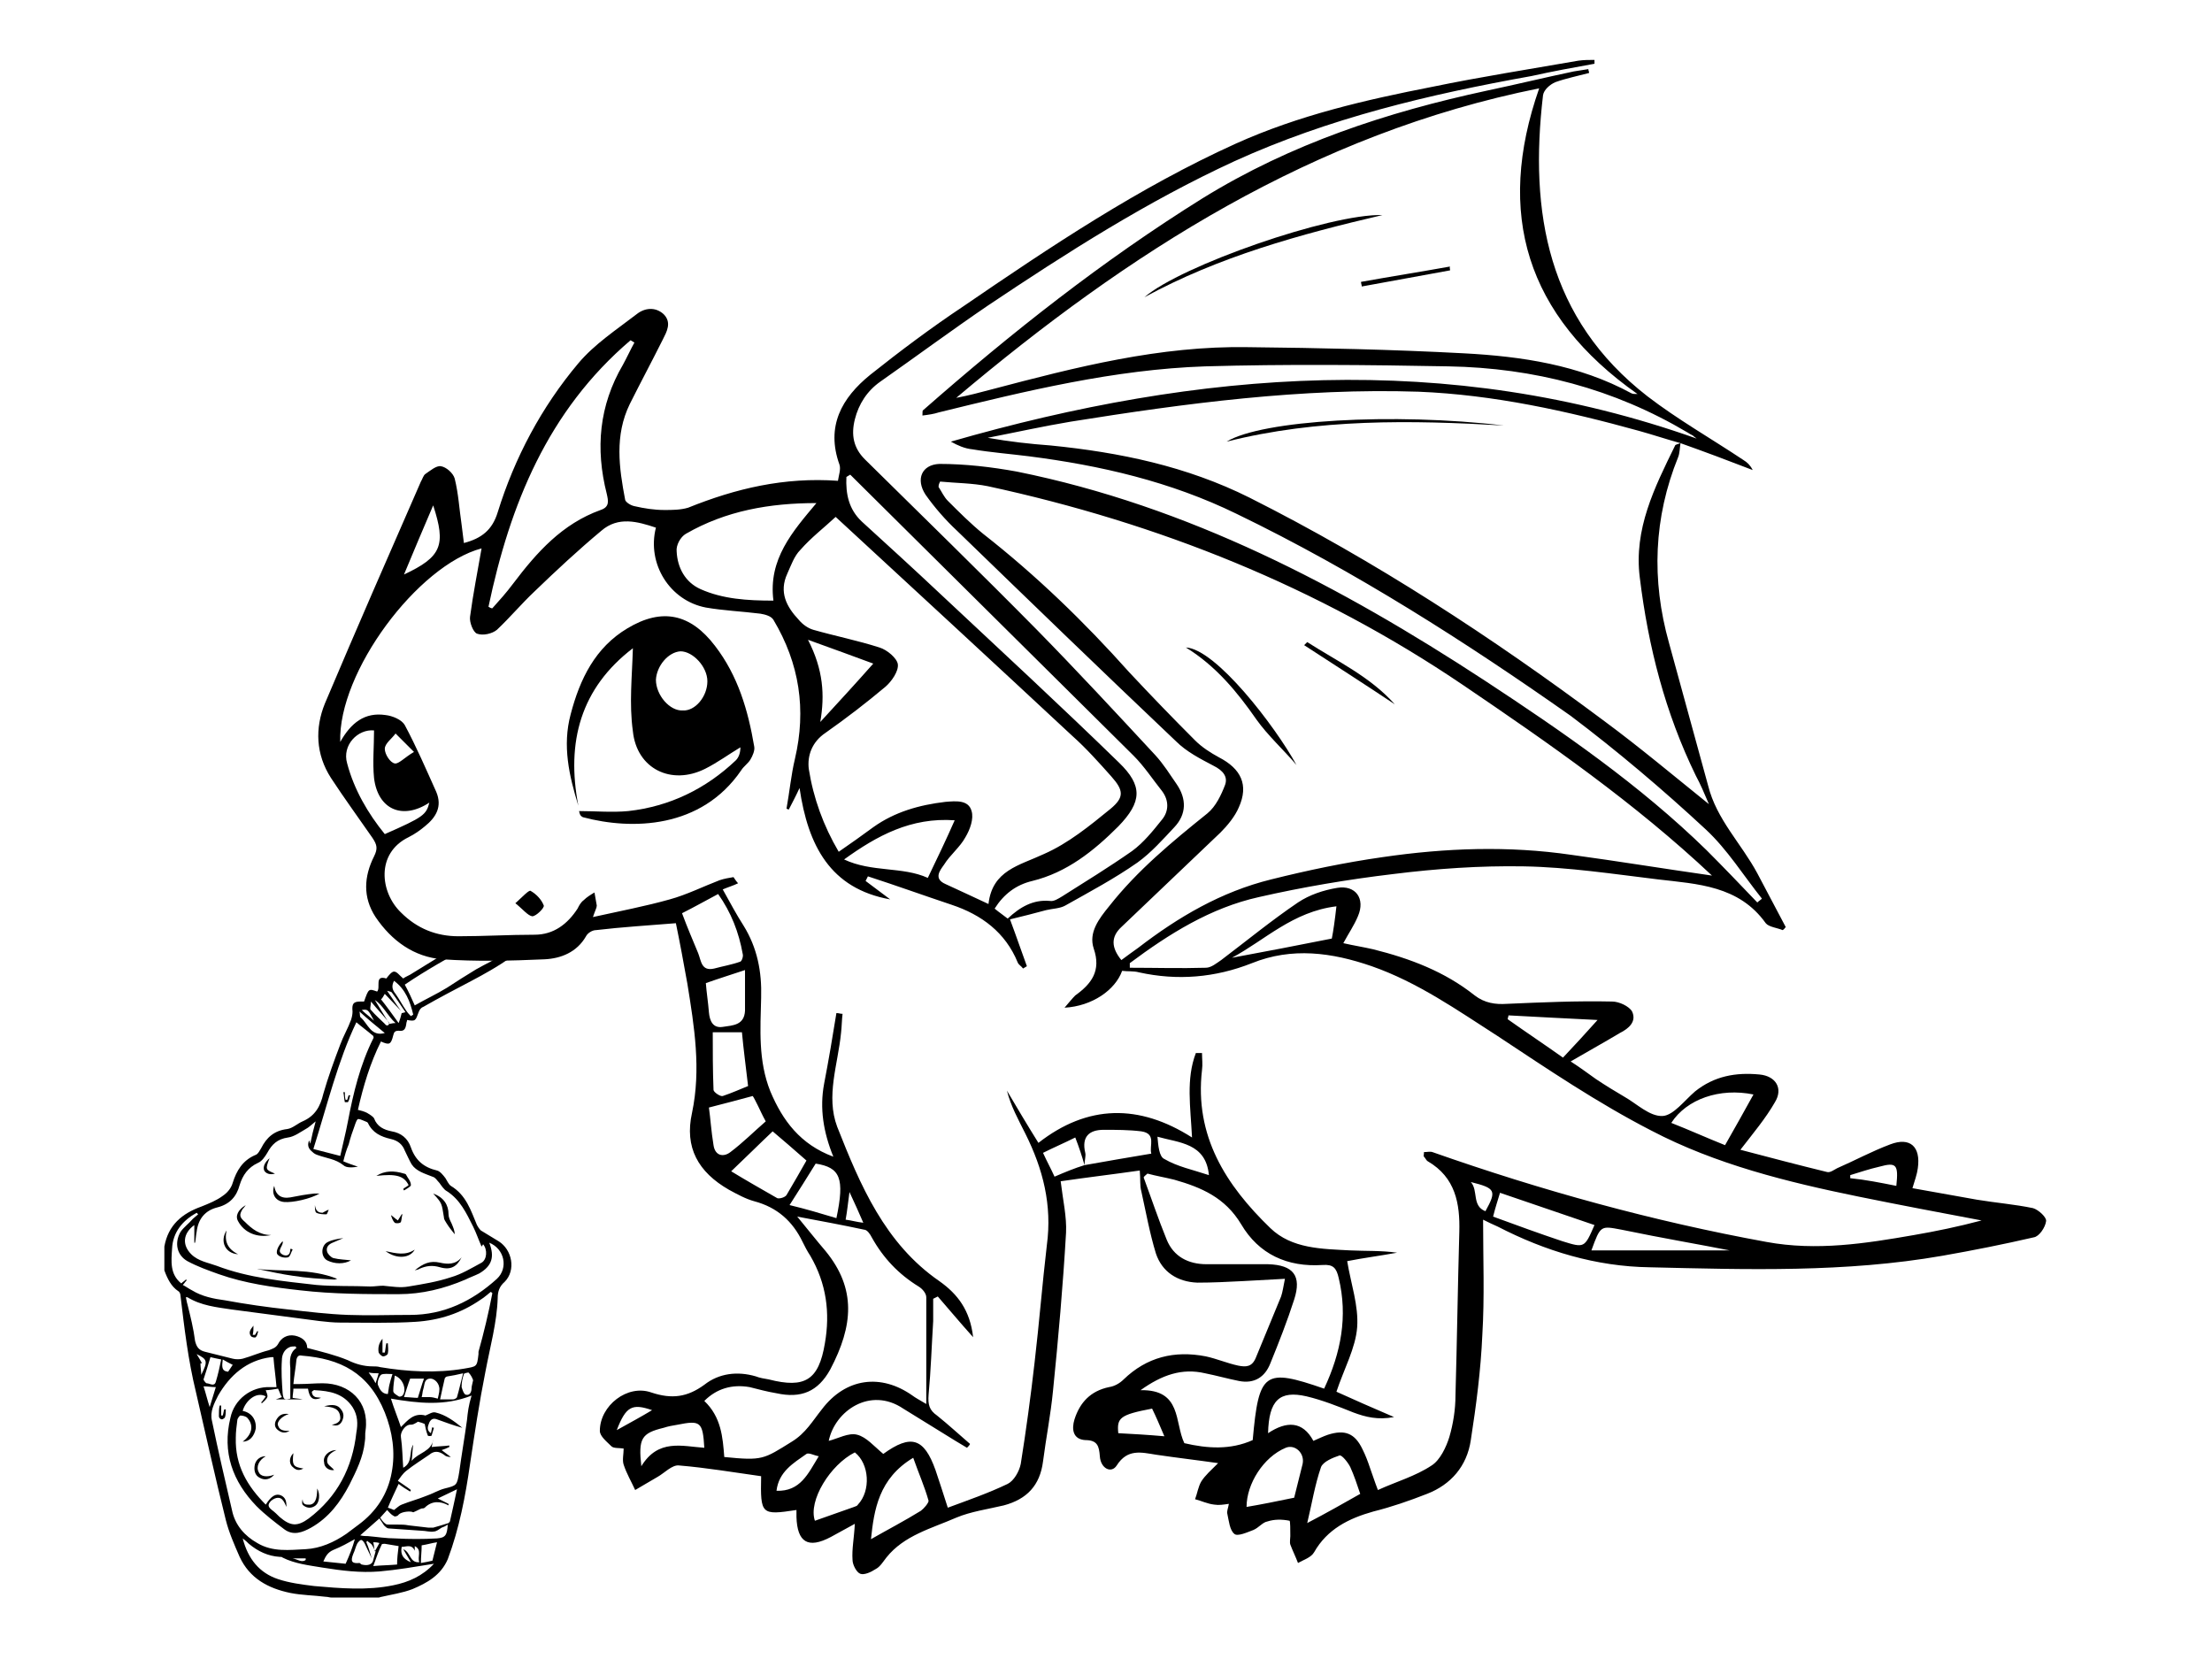 <?xml version="1.0" encoding="utf-8"?>
<!-- Generator: Adobe Illustrator 17.1.0, SVG Export Plug-In . SVG Version: 6.00 Build 0)  -->
<!DOCTYPE svg PUBLIC "-//W3C//DTD SVG 1.1//EN" "http://www.w3.org/Graphics/SVG/1.1/DTD/svg11.dtd">
<svg version="1.1" id="Layer_1" xmlns="http://www.w3.org/2000/svg" xmlns:xlink="http://www.w3.org/1999/xlink" x="0px" y="0px"
	 viewBox="0 0 288 216" enable-background="new 0 0 288 216" xml:space="preserve">
<g>
	<path d="M218.8,57.7c-0.1,0.6-0.1,1.3-0.3,1.8c-3.2,7.9-3.5,16-1.2,24.2c1.7,6.2,3.4,12.4,5.1,18.6c1.1,4.4,4.3,7.5,6.4,11.4
		c1.2,2.3,2.5,4.7,3.7,7c-0.1,0.1-0.2,0.3-0.4,0.4c-0.7-0.3-1.8-0.4-2.2-0.9c-3.5-4.9-8.9-5.1-14-5.7c-5.8-0.7-11.7-1.6-17.5-1.7
		c-5.7-0.1-11.4,0.3-17,1c-5.9,0.7-11.8,1.7-17.5,3c-6.3,1.4-11.7,4.8-16.8,8.6c0,0.2,0,0.4,0,0.6c3.3,0,6.6,0.1,9.9,0
		c0.7,0,1.4-0.6,2-1c3.3-2.5,6.6-5.2,10-7.5c1.5-1,3.3-1.6,5.1-1.9c2.4-0.4,3.7,1.4,2.7,3.7c-0.5,1.2-1.2,2.2-1.9,3.5
		c1.3,0.3,2.6,0.5,3.9,0.8c4.8,1.2,9.3,2.9,13.2,6c1.3,1,2.7,1.2,4.2,1.1c4.6-0.2,9.1-0.4,13.7-0.3c0.9,0,2.2,0.6,2.6,1.3
		c0.6,1.3-0.4,2.2-1.6,2.8c-2,1.2-4,2.3-6.4,3.7c1.4,0.9,2.3,1.6,3.3,2.3c1.2,0.8,2.5,1.6,3.7,2.3c1.6,0.9,3.3,2.6,5,2.5
		c1.4-0.1,2.8-2,4.2-3.2c2.5-2,5.3-2.5,8.4-2.2c2.1,0.2,3.1,1.8,2,3.6c-1.2,2.1-2.8,4-4.5,6.2c3.8,1,7.6,2,11.3,2.9
		c0.4,0.1,0.9-0.3,1.3-0.5c2.3-1,4.5-2.2,6.9-3.1c2.6-1,4,0.3,3.6,3.1c-0.1,0.8-0.4,1.6-0.7,2.6c2.8,0.5,5.6,1,8.4,1.5
		c2.4,0.4,4.9,0.6,7.3,1.1c0.7,0.2,1.8,1.2,1.7,1.7c-0.1,0.8-0.9,2-1.6,2.1c-3.9,0.9-7.9,1.7-11.9,2.4c-12.6,2.2-25.4,1.8-38.1,1.5
		c-7-0.1-13.6-2.1-19.8-5.3c-0.7-0.3-1.3-0.6-1.9-0.9c0,5.1,0.2,10.1-0.1,15c-0.2,4.6-0.8,9.2-1.5,13.7c-0.5,3.4-2.6,5.8-5.7,7
		c-2.3,0.9-4.6,1.7-7,2.3c-3.2,0.9-6,2.3-7.7,5.3c-0.4,0.7-1.4,1-2.1,1.4c-0.3-0.8-0.7-1.6-1-2.4c-0.1-0.3,0-0.8,0-1.1
		c0-0.7,0-2-0.1-2c-1-0.2-2-0.2-2.9,0.1c-0.6,0.1-1.1,0.8-1.8,1.1c-0.8,0.3-2.1,0.9-2.5,0.5c-0.6-0.5-0.7-1.7-0.9-2.6
		c-0.1-0.3,0.1-0.7,0.2-1.3c-0.7,0.1-1.3,0.2-1.9,0.1c-0.9-0.1-1.7-0.5-2.5-0.7c0.3-0.8,0.4-1.6,0.8-2.3c0.5-0.8,1.3-1.5,2.2-2.4
		c-2.8-0.4-5.4-0.7-8.1-1.1c-1.9-0.3-3.7-0.8-5.1,1.4c-0.7,1.1-2.1,0.4-2.2-1.2c-0.1-1.3-0.3-2.1-1.9-2.1c-1.6-0.1-1.8-1.4-1.4-2.7
		c0.7-2.2,2.1-3.7,4.5-4.2c0.7-0.1,1.4-0.5,1.9-1c3-2.9,6.6-3.8,10.7-3c1.4,0.3,2.8,0.9,4.2,1.2c1,0.2,1.8,0.2,2.3-1
		c1.1-2.7,2.2-5.3,3.3-8c0.2-0.6,0.3-1.3,0.5-2.3c-2,0.1-3.8,0.2-5.5,0.3c-2,0.1-3.9,0.2-5.9,0.2c-2.6-0.1-4.6-1.4-5.4-3.8
		c-0.8-2.6-1.3-5.4-1.9-8.1c-0.2-0.7-0.1-1.5-0.2-2.7c-3.5,0.5-6.9,0.9-10.3,1.4c0.3,2.5,0.8,4.6,0.7,6.7c-0.4,6.9-1,13.7-1.7,20.6
		c-0.3,3.1-0.9,6.1-1.3,9.2c-0.4,3.1-2.1,4.9-5.1,5.7c-2.1,0.5-4.3,0.8-6.2,1.6c-3.2,1.4-6.8,2.3-9.1,5.2c-0.4,0.5-0.8,1.2-1.4,1.5
		c-0.6,0.4-1.5,0.8-2,0.6c-0.5-0.2-1-1.2-1-1.8c-0.1-1.4,0.2-2.8,0.3-4.7c-1.3,0.7-2.2,1.2-3.1,1.7c-3,1.6-4.4,0.7-4.5-2.6
		c0-0.3,0-0.6,0-0.9c-4.6,0.7-4.7,0.6-4.6-4.4c-3.6-0.5-7.1-1.1-10.7-1.4c-0.9-0.1-1.9,1-2.8,1.5c-1,0.6-1.9,1.1-2.9,1.7
		c-0.5-1.1-1.1-2.1-1.5-3.3c-0.2-0.6,0-1.4,0-2.1c-0.6-0.1-1.3,0-1.6-0.3c-0.6-0.6-1.5-1.3-1.5-2c0-3.3,3.6-6.1,6.7-5
		c2.7,0.9,4.7,0.6,6.9-1c1.9-1.5,4.3-1.8,6.7-1.1c0.5,0.2,1.1,0.3,1.7,0.4c4.7,1.2,6.5,0.1,7.3-4.7c0.7-4,0.2-7.8-1.9-11.4
		c-0.4-0.6-0.7-1.2-1-1.8c-1.3-2.7-3.3-4.5-6.3-5.3c-1.1-0.3-2.2-0.9-3.3-1.5c-4-2.3-5.8-5.5-4.8-10c1.2-5.7,0.3-11.2-0.6-16.8
		c-0.5-2.8-1-5.5-1.5-7.9c-3.7,0.3-7,0.5-10.4,0.9c-0.5,0-1.1,0.4-1.3,0.8c-1.2,2.1-3.3,2.9-5.4,3c-4.4,0.2-8.9,0.3-13.3,0
		c-3.7-0.3-6.6-2.4-8.7-5.5c-1.7-2.6-1.5-5.3-0.2-7.9c0.5-1,0.4-1.5-0.2-2.4c-1.8-2.6-3.7-5.2-5.4-7.8c-2-3.1-2.1-6.5-0.8-9.7
		c4.1-9.7,8.3-19.3,12.5-28.9c0.2-0.3,0.3-0.8,0.6-1c0.6-0.4,1.4-1.1,2-1c0.7,0.1,1.6,0.9,1.8,1.6c0.5,2,0.6,4,0.9,6
		c0.1,0.8,0.2,1.6,0.3,2.4c2.3-0.6,3.7-1.7,4.4-4c2.2-7.1,5.7-13.7,10.5-19.4c2.1-2.5,5-4.4,7.6-6.4c1-0.8,2.4-1,3.5,0
		c1.1,1.1,0.4,2.3-0.1,3.3c-1.4,2.8-2.9,5.6-4.3,8.4c-2,4.1-1.4,8.3-0.6,12.5c0.1,0.3,0.7,0.7,1.2,0.8c1.3,0.3,2.6,0.5,3.9,0.5
		c1,0,2.1,0,3.1-0.3c6.2-2.5,12.5-4,19.5-3.5c0.1-0.7,0.4-1.5,0.2-2.1c-1.8-5,0.3-8.7,4-11.7c3.9-3.1,7.9-6.1,12.1-8.9
		c11.4-7.8,22.9-15.5,35.5-21.2c8.2-3.7,16.9-5.7,25.6-7.4c6.3-1.3,12.7-2.3,19-3.4c0.7-0.1,1.4-0.1,2.1-0.1c0,0.2,0,0.3,0,0.5
		c-2.8,0.5-5.5,1-8.2,1.6C186,12.3,173,15.4,160.7,21c-11.3,5.2-21.8,11.9-32.1,18.8c-4.7,3.2-9.3,6.6-14,9.9
		c-1.7,1.2-2.8,2.9-3.3,4.9c-0.5,2-0.2,3.7,1.3,5.2c7.5,7.4,15,14.7,22.4,22.2c5.2,5.3,10.3,10.8,15.4,16.3c1.1,1.2,1.9,2.5,2.8,3.8
		c1.3,1.9,1.3,3.9-0.3,5.6c-1.5,1.6-3,3.3-4.8,4.6c-3,2.1-6.2,3.8-9.4,5.6c-0.7,0.4-1.7,0.4-2.5,0.6c-1.5,0.4-3,0.8-4.7,1.2
		c0.9,2.4,1.5,4.2,2.2,6.1c-0.2,0.1-0.3,0.2-0.5,0.3c-0.2-0.3-0.6-0.5-0.7-0.8c-1.6-3.9-4.7-6.2-8.6-7.5c-3.6-1.2-7.2-2.5-10.9-3.7
		c-0.1,0.2-0.2,0.4-0.3,0.6c1.1,0.8,2.1,1.6,3.2,2.4c-7.8-1.4-10.7-7-11.8-14.5c-0.6,1.3-1,2-1.4,2.8c-0.1,0-0.2-0.1-0.3-0.1
		c0.4-2.2,0.6-4.4,1.1-6.5c1.5-6.4,0.6-12.4-2.8-18.1c-0.3-0.5-1.1-0.7-1.7-0.8c-2.4-0.3-4.8-0.4-7.1-0.8c-4.7-0.9-7.7-5.7-6.5-10.4
		c-2.4-0.8-4.9-1.5-7.1,0.4c-3,2.5-5.9,5.2-8.7,7.9c-1.7,1.6-3.2,3.4-4.9,5c-0.6,0.5-1.8,0.8-2.6,0.5c-0.5-0.2-1-1.5-0.9-2.2
		c0.4-3,1-6,1.5-8.9c-8.3,2.2-18.7,16.1-18.4,25.2c1.4-2.5,3.2-3.9,5.9-3.5c0.9,0.1,2.1,0.6,2.5,1.3c1.5,2.8,2.8,5.8,4.1,8.7
		c0.8,1.9,0,3.3-1.5,4.5c-0.6,0.5-1.3,1-2.1,1.4c-4.3,2.1-3.7,7.2-1,9.8c2.1,2.1,4.6,3.1,7.5,3.1c3.3,0,6.6-0.2,9.9-0.2
		c2.5,0,4.3-1.4,5.6-3.4c0.2-0.4,0.4-0.8,0.8-1.1c0.4-0.4,0.9-0.7,1.4-1c0.1,0.6,0.2,1.1,0.3,1.7c0,0.3-0.2,0.6-0.5,1.5
		c3.6-0.8,6.8-1.4,10-2.3c2.2-0.6,4.4-1.7,6.5-2.5c0.6-0.2,1.2-0.3,1.8-0.4c0.2,0.3,0.4,0.6,0.6,0.8c-0.6,0.3-1.3,0.5-2,0.8
		c1,1.8,1.8,3.3,2.7,4.7c1.8,2.9,2.4,6,2.3,9.4c-0.1,4.1-0.4,8.2,1.2,12.2c1.6,3.8,3.9,6.9,8.2,8.5c-1.3-3.2-1.8-6.3-1.2-9.5
		c0.6-3.1,1.1-6.1,1.6-9.2c0.3,0,0.5,0.1,0.8,0.1c-0.1,0.8-0.1,1.7-0.2,2.5c-0.4,4.1-2,8.2-0.5,12.2c3,7.6,6.2,15.2,13.3,20.1
		c2.4,1.7,4,3.8,4.4,7.3c-1.8-2-3.2-3.7-4.6-5.3c-0.2,0.1-0.4,0.2-0.6,0.3c0,1,0,2,0,2.9c-0.2,3.2-0.3,6.4-0.6,9.6
		c-0.1,1.3,0.1,2,1.1,2.7c1.5,1.2,2.9,2.5,4.3,3.7c-0.1,0.2-0.2,0.3-0.4,0.5c-0.5-0.3-1-0.6-1.5-0.9c-2.3-1.4-4.5-2.8-6.8-4.2
		c-4.3-2.9-8.9,0.3-9.7,4.2c1.2-0.3,2.6-1.1,3.7-0.8c1.2,0.3,2.2,1.5,3.4,2.5c-0.2,0,0,0,0,0c3.6-2.6,5.3-2.1,6.8,2.1
		c0.5,1.5,1,3,1.6,4.9c2.7-1,5.3-1.9,7.8-3.1c0.8-0.4,1.5-1.6,1.7-2.6c0.7-4.4,1.3-8.8,1.8-13.2c0.6-5.1,1-10.2,1.6-15.3
		c0.7-5.2-0.5-9.9-2.8-14.5c-0.9-1.8-1.9-3.6-2.4-5.6c1.3,2.2,2.6,4.4,4.1,6.8c6.4-5,13.1-5.1,20-0.7c-0.2-4-0.8-7.6,0.5-11
		c0.3,0,0.5,0,0.8,0c0,0.7,0.1,1.5,0,2.2c-1,8.6,3.1,15,8.9,20.6c2.8,2.7,6.7,2.7,10.4,2.9c2,0.1,4,0,6.1,0.3
		c-2.2,0.4-4.5,0.7-6.5,1.1c0.5,3,1.5,5.8,1.3,8.6c-0.2,2.7-1.7,5.4-2.7,8.4c2.2,1,4.7,2.1,7.5,3.3c-2.1,0.4-3.7,0-5.3-0.6
		c-2-0.8-4-1.6-6.1-2.1c-3.5-0.8-4.9,0.5-5,4.8c2.4-1.6,4.5-1.6,5.9,1c0.7-0.3,1.3-0.6,1.9-0.8c2.2-0.7,3.5-0.2,4.5,1.9
		c0.4,0.8,0.7,1.6,1,2.5c0.3,0.8,0.5,1.5,1,2.8c2.4-1.1,4.9-1.8,7-3.2c1.1-0.7,1.9-2.4,2.3-3.7c0.5-1.7,0.8-3.6,0.8-5.4
		c0.2-7.1,0.3-14.2,0.5-21.3c0.1-3.7-0.5-7.1-4.1-9.2c-0.2-0.1-0.3-0.4-0.5-0.6c-0.1-0.1,0-0.2,0-0.6c0.4,0,0.8-0.1,1.1,0
		c14.2,5,28.7,9,43.5,11.7c6.5,1.2,12.9,0.2,19.2-0.9c2.9-0.5,5.8-1.1,8.8-1.9c-5.3-1-10.6-2-16-3.1c-9.3-1.9-18.6-4.2-27-8.6
		c-7-3.6-13.5-8-20-12.3c-5.3-3.4-10.4-7-16.4-9.1c-5.2-1.8-10.4-2.5-15.6-0.4c-4.8,1.9-9.7,2.3-14.7,1.2c-0.7-0.2-1.5-0.1-2.2-0.2
		c-0.9,2.5-3.9,4.6-7.5,4.8c0.6-0.7,1-1.2,1.4-1.6c2.1-1.5,3.4-3.2,2.4-6.1c-0.7-2.1,0.7-3.9,2-5.5c3.7-4.7,8.2-8.4,12.8-12.1
		c1.1-0.9,1.8-2.4,2.3-3.7c0.4-1.1-0.3-1.9-1.5-2.5c-1.7-0.9-3.5-1.8-4.9-3.2c-9.6-9.1-19-18.2-28.5-27.4c-1.5-1.4-2.9-3-4.1-4.7
		c-1.3-2-0.5-3.9,1.8-4c3.4,0,6.8,0.4,10.1,1c22.3,4.5,42.1,14.9,60.9,27.2c10.2,6.7,20.2,13.6,28.9,22.1c2.2,2.2,4.4,4.5,6.6,6.8
		c0.2-0.2,0.4-0.3,0.6-0.5c-2.4-3-4.5-6.4-7.3-9c-5.6-5.2-11.5-10.2-17.6-14.8C191,83.7,176.5,74.4,161,66.9
		c-8.6-4.2-17.7-6.3-27.1-7.5c-2.4-0.3-4.9-0.5-7.3-0.9c-1-0.1-1.9-0.5-2.8-1c32.3-9.3,64.7-11.9,97.1-0.4c-0.1-0.1-0.3-0.2-0.5-0.4
		c-0.2-0.1-0.4-0.2-0.7-0.4c-9.6-5.7-20-8.4-31.1-8.6c-10.6-0.2-21.2-0.3-31.7,0c-11.8,0.4-23.3,3.2-34.7,6
		c-0.6,0.2-1.3,0.3-2.1,0.4c0-0.4,0-0.7,0.1-0.7c11.5-10.1,23.4-19.5,36.4-27.6c11.5-7.1,24-11.2,37-14c3.8-0.8,7.5-1.7,11.3-2.5
		c0.6-0.1,1.3-0.2,1.9-0.3c0,0.2,0.1,0.3,0.1,0.5c-1.5,0.4-3,0.7-4.4,1.2c-0.7,0.3-1.5,1-1.6,1.7c-1.8,15.3,0.6,29.1,13.6,39.2
		c3.9,3,8.3,5.5,12.5,8.3c0.5,0.3,0.9,0.7,1.2,1.3C225.1,60,221.9,58.8,218.8,57.7c-1.8-0.5-3.6-1.1-5.4-1.6
		c-9.4-2.6-18.9-4.7-28.7-5.1c-15.2-0.5-30.3,1.5-45.3,3.9c-3.6,0.6-7.2,1.4-10.8,2.1c2.8,0.5,5.5,0.8,8.2,1
		c9,0.9,17.7,2.7,25.9,6.8c16.3,8.2,31.6,18.2,46.2,29.1c4.6,3.4,9,7.1,13.6,10.8c-0.6-1.4-1.1-2.6-1.7-3.7
		c-4-8.2-6.2-16.8-7.3-25.8c-0.8-6.3,1.9-11.7,4.6-17.2C218.1,57.9,218.5,57.8,218.8,57.7z M141.2,151.7c2.8-0.5,5.7-1,8.7-1.5
		c-0.3-1,0.7-2.6-1.3-2.9c-1.6-0.2-3.3-0.2-4.9-0.2c-1.9,0-2.9,0.9-2.4,3C141.4,150.5,141.2,151.1,141.2,151.7
		c-0.3-1.1-0.7-2.3-1.2-3.6c-1.4,0.7-2.8,1.3-4.2,2c0.5,1.1,1,2,1.5,3.1C138.7,152.6,139.9,152.1,141.2,151.7z M222.9,114
		c-10.1-9.5-21.2-17.2-32.4-24.8c-18.9-12.8-39.7-21.1-61.9-25.9c-2-0.4-4.1-0.4-6.2-0.6c-0.1,0.2-0.2,0.4-0.2,0.7
		c0.4,0.6,0.7,1.3,1.2,1.8c1.5,1.5,3,3,4.6,4.3c6.9,5.4,13.2,11.5,19,18c2.8,3,5.7,6,8.6,8.9c0.9,0.9,2,1.6,3.1,2.2
		c2.9,1.5,3.9,3.6,2.6,6.5c-0.5,1.2-1.5,2.4-2.4,3.3c-4.3,4.1-8.6,8.2-12.9,12.3c-1.4,1.3-1.3,2.7,0,4.3c0.8-0.6,1.5-1.1,2.2-1.6
		c5.2-4,10.8-7.3,17.3-8.9c4.8-1.2,9.6-2.2,14.5-2.9c8.2-1.2,16.4-1.5,24.6-0.3C210.5,112.1,216.6,113.1,222.9,114z M200.4,11.5
		c-29.4,5.9-53.5,21.4-75.9,40.3c1.6-0.3,3.1-0.7,4.6-1.1c11-2.9,21.9-5.7,33.4-5.5c9.4,0.1,18.7,0.3,28.1,0.8
		c7.5,0.4,15,1.5,21.8,5.2c0.2,0.1,0.4,0.1,0.8,0.1C198.7,41.1,194.7,27.8,200.4,11.5z M128.7,117.7c0.5-4.4,4-5,7.2-6.5
		c3.2-1.4,6-3.7,8.7-5.9c1.8-1.5,1.7-2.4,0.1-4.2c-1.6-1.8-3.3-3.7-5.1-5.3c-10.2-9.5-20.5-19-30.8-28.5c-1.5,1.4-3.2,2.7-4.6,4.3
		c-0.8,0.8-1.2,2-1.7,3.1c-1.1,2.4-0.1,4.3,1.5,6c0.5,0.6,1.2,1.1,1.9,1.3c2.8,0.8,5.8,1.4,8.6,2.3c1,0.3,2.3,1.4,2.4,2.2
		c0.1,0.9-0.8,2.2-1.6,2.9c-2.5,2.1-5.1,4.1-7.8,6c-1.8,1.2-2.4,3-2.2,4.7c0.6,3.8,1.9,7.4,3.9,10.8c1.6-1.1,3-2.1,4.5-3.2
		c2.8-2,6-2.9,9.4-3.3c1.3-0.1,3-0.3,3.4,1.2c0.3,1-0.2,2.4-0.8,3.4c-0.7,1.3-2,2.3-2.8,3.6c-0.5,0.7-1.4,1.8,0.2,2.5
		C124.8,115.9,126.6,116.7,128.7,117.7z M172.4,180.8c2.2-4.7,3.1-9.4,1.9-14.4c-0.3-1.3-0.7-1.8-2.1-1.7c-4.6,0.3-8.3-1.4-10.6-5.3
		c-2.1-3.5-5.2-4.8-8.7-5.8c-1.2-0.3-2.4-0.5-3.5-0.8c-0.2,0.2-0.4,0.3-0.5,0.5c1,2.7,1.9,5.4,3,8.1c0.9,2.2,2.8,3.2,5.2,3.2
		c2.7,0,5.3,0,8,0c3.3,0.1,4.4,1.5,3.4,4.6c-0.9,2.8-2,5.6-3.1,8.3c-0.7,1.8-2.1,2.7-4.1,2.3c-1.5-0.3-2.9-0.7-4.4-1
		c-3-0.7-5.6,0.2-8.4,2.2c5.4-0.1,4.4,4.2,5.7,6.9c3,0.7,6,0.9,8.9-0.4C163.9,178.6,164.6,178.1,172.4,180.8z M103.8,158.4
		c1.4,1.7,2.5,3.1,3.7,4.5c4,4.9,3.6,9.7,0.6,15.4c-1.6,2.9-3.8,3.8-7,3.1c-1.2-0.2-2.3-0.5-3.5-0.8c-2.3-0.4-4.3,0.2-5.9,1.8
		c2.2,2.1,2.4,4.7,2.6,7.3c5,0.5,5.1,0.3,8.8-2c1.8-1.1,2.7-2.7,3.9-4.2c3.1-4.1,7.7-4.7,11.8-1.8c0.4,0.3,0.8,0.5,1.8,1.1
		c0-5,0-9.5,0-13.9c0-0.5-0.5-1.1-1-1.4c-2.6-1.6-4.6-3.7-6.1-6.4c-0.2-0.4-0.6-1-1-1C109.7,159.5,107,159,103.8,158.4z M110.7,61.8
		c-0.2,0.1-0.3,0.2-0.5,0.3c-0.1,2.2,0.3,4.2,2,5.8c3.4,3.1,6.8,6.2,10.2,9.4c7.8,7.3,15.7,14.6,23.3,22c3.1,3,3,5.1-0.1,8.3
		c-3.2,3.2-6.7,6-11.2,7.1c-2.1,0.5-3.7,1.7-4.9,3.6c0.6,0.5,1.2,0.9,1.7,1.3c1.6-1.5,3.3-2.5,5.5-2.3c0.5,0.1,1.1-0.3,1.6-0.6
		c3-1.9,6.1-3.8,9.1-5.9c1.5-1.1,2.7-2.6,3.9-4.1c0.9-1.1,0.9-2.5,0-3.7c-1.2-1.5-2.3-3.2-3.7-4.6C135.3,86.2,123,74,110.7,61.8z
		 M63.6,79c0.2,0.1,0.3,0.2,0.5,0.2c0.9-1,1.8-2,2.7-3.2c3.1-4.1,6.4-7.8,11.4-9.6c1.2-0.4,1-1.2,0.8-2.1c-1.5-5.9-1-11.5,2.1-16.8
		c0.5-0.9,1-2,1.5-2.9c-0.2-0.1-0.3-0.2-0.5-0.3C71.3,53.5,66.4,65.7,63.6,79z M106.3,65.5c-6.1,0-11.8,1-17,4
		c-0.7,0.4-1.3,1.5-1.2,2.3c0.1,2.1,1.1,4,3.1,4.9c2.9,1.3,6.1,1.5,9.5,1.5C100,72.8,103.2,69.2,106.3,65.5z M120.8,114.3
		c1.3-2.7,2.4-5,3.5-7.5c-5.7-0.4-10.1,2-14.4,5.1C113.5,113.6,117.5,112.8,120.8,114.3z M88.8,118.9c0.7,1.9,1.4,3.5,2.1,5.2
		c0.4,1,0.4,2.4,2.1,2c1.1-0.3,2.3-0.5,3.4-0.9c0.2-0.1,0.4-0.7,0.3-1c-0.5-2.8-1.5-5.4-3.2-7.8C91.8,117.3,90.4,118.1,88.8,118.9z
		 M105,151.1c-1.7-1.5-3.1-2.7-4.4-3.8c-1.8,1.7-3.5,3.4-5.4,5.2c1.8,1.1,3.9,2.3,6,3.5c0.3,0.1,1-0.1,1.2-0.4
		C103.3,154.1,104.2,152.5,105,151.1z M48.7,95.1c-2.1-0.2-4.2,1.9-3.5,4.3c0.9,3.4,2.7,6.5,4.9,9.2c5-2.2,5.4-2.5,5.8-4.1
		c-3.5,2.3-6.7,0.9-7.2-3.2C48.5,99.3,48.7,97.2,48.7,95.1z M207.6,159.5c-4.1-1.4-8.2-2.8-12.3-4.2c-0.3,1-0.6,1.9-0.9,3.1
		c3,1.1,6,2.2,9,3.2C206.3,162.5,206.3,162.5,207.6,159.5z M224.6,149.1c1.3-2.3,2.5-4.4,3.7-6.6c-4.4-0.9-8.7,0.6-10.7,3.7
		C219.9,147.1,222.1,148.1,224.6,149.1z M106.8,94c2.3-2.5,4.6-5,6.9-7.6c-2.4-0.9-5.2-1.9-8.5-3.1C107.2,87.2,107.4,90.5,106.8,94z
		 M118.9,189.8c-4.5,2.7-5.1,6.8-5.5,10.6c2.1-1.2,4.4-2.4,6.5-3.7c0.4-0.3,1-1,1-1.3C120.4,193.6,119.6,191.8,118.9,189.8z
		 M92.3,144.2c0.2,1.4,0.3,3.1,0.6,4.9c0.2,1.4,1.3,1.6,2.2,0.9c1.6-1.2,3.1-2.7,4.6-4c-0.5-0.9-0.7-1.4-1-2
		c-0.3-0.6-0.6-1.2-0.7-1.3C96.2,143.2,94.6,143.6,92.3,144.2z M111.3,189.1c-3.2,1.6-6.1,6.3-5.2,8.9c1.7-0.6,3.4-1.2,5.1-1.8
		c0.2-0.1,0.4-0.1,0.5-0.3C113.4,194.1,113.2,190.6,111.3,189.1z M168.5,195c0.3-1.2,0.7-2.8,1.1-4.4c0.3-1.4-1-2.6-2.2-2.1
		c-2.9,1.2-5.1,4.7-5.1,7.7C164.1,195.9,166.1,195.5,168.5,195z M174,118c-5.7,0.7-9.3,4.4-13.6,6.7c4.3-0.8,8.5-1.6,13-2.5
		C173.6,121.2,173.8,119.8,174,118z M177.1,194.5c-0.4-1.2-0.8-2.4-1.3-3.5c-0.3-0.6-1.1-1.6-1.4-1.5c-0.9,0.3-2.1,0.8-2.4,1.5
		c-0.8,2.3-1.2,4.8-1.8,7.3C172.7,197,174.8,195.8,177.1,194.5z M92.8,134.4c0,2.5,0,5,0.1,7.5c0,0.3,0.9,0.9,1.2,0.8
		c1.2-0.4,2.3-0.9,3.3-1.3c-0.3-2.6-0.6-4.8-0.8-7C95.3,134.4,94.1,134.4,92.8,134.4z M208,132.8c-4.1-0.2-7.9-0.4-11.6-0.6
		c0,0.2-0.1,0.3-0.1,0.5c2.4,1.7,4.8,3.3,7.2,5C205,136.1,206.4,134.6,208,132.8z M225.2,162.8c-3.5-0.7-8.8-1.6-14.1-2.7
		c-2.7-0.5-2.7-0.6-3.9,2.7C213.9,162.8,220.5,162.8,225.2,162.8z M97,126.3c-1.8,0.6-3.4,1.1-5.1,1.7c0.1,1.3,0.3,2.5,0.4,3.8
		c0.1,1.1,0.5,2.1,1.8,1.9c1.3-0.2,2.8-0.2,2.9-2.1C97,129.9,97,128.1,97,126.3z M108.9,158.6c1.1-5.2,0.5-6.6-2.7-7.1
		c-1.1,1.8-2.2,3.5-3.4,5.4C104.9,157.4,106.9,158,108.9,158.6z M83.5,190.9c2.2-3.6,5.3-2.6,8.2-2.4c-0.2-3.4-0.5-3.6-3.5-3
		c-0.6,0.1-1.2,0.2-1.8,0.4C83.5,186.6,83.1,187.3,83.5,190.9z M157.4,153c-0.4-4.2-3.9-4.2-6.7-5c0.1,1.1,0.2,2.6,0.9,2.9
		C153.3,151.9,155.3,152.3,157.4,153z M52.6,74.8c4.9-2.3,5.5-3.8,3.8-9C55.1,68.8,53.9,71.7,52.6,74.8z M151.6,187
		c-0.6-1.4-1.1-2.6-1.6-3.6c-4.2,0.8-4.6,1.2-4.4,3.2C147.5,186.7,149.3,186.8,151.6,187z M106.6,189.6c-0.6-0.1-1.3-0.5-1.6-0.3
		c-1.7,1.2-3.6,2.3-3.9,4.8C104.2,194.2,105.2,191.9,106.6,189.6z M246.9,154.4c0.3-2.8,0-3.1-2.2-2.5c-1.3,0.3-2.5,0.7-3.8,1.1
		c0,0.1,0,0.2,0,0.4C242.9,153.6,244.9,154,246.9,154.4z M53.9,97.9c-1.1-1.1-1.7-1.7-2.4-2.4c-0.5,0.7-1.4,1.3-1.4,2
		c0,0.7,0.7,1.8,1.3,1.9C51.9,99.5,52.7,98.6,53.9,97.9z M191.5,153.9c1,1.1,0.1,3.1,1.9,3.8C194.9,155,194.7,154.7,191.5,153.9z
		 M84.9,183.6c-2.6-0.9-3.4-0.5-4.6,2.6C82.1,185.2,83.4,184.5,84.9,183.6z M110.6,155.2c-0.2,1.5-0.3,2.5-0.5,3.6
		c0.8,0.1,1.4,0.3,2.3,0.4C111.8,157.8,111.3,156.7,110.6,155.2z"/>
	<path d="M82.4,84.4c-6.8,5.2-8.7,12.2-7.1,20.5c-1.2-3.9-2.1-7.8-1-11.9c1.2-4.6,3.2-8.7,7.4-11.2c4.5-2.7,8.2-1.9,11.4,2.3
		c3,3.9,4.3,8.4,5.1,13.1c0.1,0.5-0.2,1.2-0.5,1.7c-0.3,0.5-0.9,0.9-1.2,1.4c-5.2,7.6-14.2,7.8-20.6,6.1c-0.2-0.1-0.4-0.2-0.5-0.8
		c2.1,0,4.3,0.2,6.4,0c5.4-0.6,10.1-2.9,14-6.6c0.4-0.4,0.6-1,0.6-1.7c-1.5,0.9-3,2-4.6,2.8c-4.4,2.2-8.9,0-9.4-4.9
		C81.9,91.6,82.3,88.1,82.4,84.4z M92.1,88.7c0-1.9-1.9-3.9-3.5-3.9c-1.6,0.1-3.1,1.9-3.2,3.7c0,2,1.8,4.1,3.5,4
		C90.5,92.6,92.1,90.7,92.1,88.7z"/>
	<path d="M67.1,117.6c0.9-0.8,1.8-1.8,2-1.6c0.7,0.4,1.4,1.1,1.7,1.9c0.1,0.3-1,1.4-1.5,1.4C68.7,119.2,68.1,118.4,67.1,117.6z"/>
	<path d="M168.8,99.6c-1.7-2-3.7-3.8-5.2-5.9c-2.5-3.6-5.3-7-9.2-9.4C158.3,84.5,166,94.5,168.8,99.6z"/>
	<path d="M170.2,83.6c3.9,2.5,8.2,4.5,11.4,8.1c-3.9-2.6-7.8-5.1-11.8-7.7C170,83.8,170.1,83.7,170.2,83.6z"/>
	<path d="M195.8,55.4c-12.1-0.7-24.2-0.9-36.1,2.1C164.3,54.7,181.4,53.7,195.8,55.4z"/>
	<path d="M180,28c-10.7,2.5-21.3,5.4-31,10.7C153.7,34.6,173.2,27.8,180,28z"/>
	<path d="M188.8,35.2c-3.8,0.7-7.7,1.4-11.5,2.1c0-0.2-0.1-0.4-0.1-0.6c3.9-0.7,7.7-1.3,11.6-2C188.7,34.8,188.8,35,188.8,35.2z"/>
</g>
<g>
	<path d="M51.2,134.8c0.1-0.4,0.2-0.6,0.7-0.6c0.7,0.1,0.9-0.2,1-0.9c0-0.2,0.1-0.3,0.1-0.5c1.1,0.2,1.1,0.1,1.5-1
		c0.1-0.3,0.3-0.6,0.6-0.7c2.1-1.2,4.2-2.3,6.3-3.4c1.7-0.9,3.3-1.8,4.9-2.9c0.4-0.3,0.7-0.5,0.8-0.7c-0.4,0-0.9-0.1-1.4-0.1
		c-1.2,1-2.5,1.5-3.7,2.2c-1.3,0.8-2.6,1.6-3.8,2.4c-1.3,0.8-2.8,1.5-4.2,2.3c-0.4-0.9-0.8-1.8-1.3-2.7c2.8-1.9,5.7-3.5,8.7-5.2
		c-0.3-0.1-0.6-0.3-0.9-0.4c-2.4,1.4-4.7,2.8-7.1,4.3c-0.4,0.2-0.8,0.4-0.9,0.5c-0.5-0.4-0.8-0.9-1.2-0.9c-0.3,0-0.7,0.5-1,0.9
		c-1.6-0.5-0.7,1.2-1.2,1.7c-1.1-0.4-1.1-0.4-1.7,1.3c-0.2,0-0.3,0-0.5,0c-0.9,0-1.1,0.3-1,1.3c0,0.4-0.1,0.8-0.2,1.1
		c-0.4,1.1-1,2.1-1.4,3.2c-0.8,2.1-1.6,4.3-2.2,6.4c-0.4,1.7-1.1,2.9-2.7,3.6c-0.7,0.3-1.3,0.9-2,1c-1.7,0.2-2.7,1.1-3.4,2.5
		c-0.2,0.3-0.4,0.8-0.8,0.9c-1.6,0.7-2.4,2-2.9,3.6c-0.2,0.7-0.7,1.3-1.3,1.7c-0.8,0.6-1.8,1-2.8,1.4c-2.5,0.9-4.3,2.4-4.8,5.2v3.1
		c0.4,1.1,0.9,2.1,1.8,2.7c0.2,0.1,0.3,0.4,0.3,0.6c0.5,4.2,1,8.4,2,12.5c1.3,5.6,2.5,11.1,3.9,16.7c0.4,1.6,1.1,3.2,1.8,4.8
		c1.3,2.8,3.7,4.1,6.6,4.7c1.5,0.3,3,0.3,4.6,0.5c0.3,0,0.5,0.1,0.8,0.1h6.1c0.1,0,0.3-0.1,0.4-0.1c1.3-0.3,2.7-0.5,4-1
		c1.9-0.8,3.7-1.8,4.6-3.9c1.5-4,2.3-8.2,2.9-12.4c0.6-4,1.2-8,2-12c0.6-3.2,1.5-6.4,1.6-9.6c0-0.8,0.2-1.5,0.9-2.1
		c1.5-1.5,1-4.2-0.8-5.3c-0.8-0.5-1.5-0.9-2.3-1.4c-0.2-0.2-0.4-0.5-0.5-0.7c-0.8-1.9-1.4-3.9-3.4-5.1c-0.3-0.2-0.5-0.7-0.7-1
		c-0.3-0.4-0.7-0.9-1.1-1c-1.7-0.4-2.8-1.3-3.4-3c-0.4-1.2-1.3-1.9-2.5-2.1c-1-0.2-1.9-0.6-2.3-1.7c-0.2-0.3-0.6-0.5-0.9-0.7
		c-0.4-0.2-0.8-0.3-1.2-0.4c0.7-3.1,1.6-6.1,3-8.9C50.7,136.1,50.9,136,51.2,134.8z M51.3,127.7c1.5,1.1,2.1,2.7,2.5,4.4
		c-0.1,0.1-0.2,0.1-0.3,0.2c-0.2-0.2-0.4-0.4-0.6-0.7c-0.5-0.7-0.9-1.5-1.4-2.2C51,128.8,51,128.3,51.3,127.7z M50.1,129.4
		c0.7,0.7,1.4,1.5,2.1,2.2c-0.6-0.8-1.1-1.6-1.8-2.6c0.3,0.1,0.5,0.1,0.6,0.2c0.6,0.8,1.2,1.7,1.8,2.6c-0.2,0-0.3,0.1-0.5,0.1
		c-0.1,0.4-0.2,0.8-0.4,1.3c-0.8-1.1-1.5-2.1-2.3-3.1C49.8,130,49.9,129.7,50.1,129.4z M51.5,133.2c-0.4,0-0.6,0.1-0.8,0.1
		c-0.6-1-1.3-2.1-1.9-3.1C49.9,130.9,50.4,132.2,51.5,133.2z M48.3,130.4c0.9,1.1,1.7,1.9,2.4,2.8c0,0,0,0,0,0
		c-0.1,0.4-0.4,0.4-0.6,0.1c-0.6-0.6-1.2-1.1-1.8-1.8C48.1,131.4,48.3,130.9,48.3,130.4z M48.7,132.9c-0.5-0.5-1.1-0.9-1.6-1.4
		C47.9,131.4,47.9,131.4,48.7,132.9z M26.1,177.5c0.1,0,0.1,0,0.2,0c-0.2-0.4-0.4-0.7-0.7-1.2c1.4,0.7,1.5,0.9,0.6,2.7
		C26.2,178.5,26.1,178,26.1,177.5z M27.4,176.7c0.4,0.1,0.9,0.2,1.4,0.3c-0.2,1-0.4,1.9-0.7,2.9c-0.2,0.7-0.8,0.2-1.2,0.2
		c-0.1,0-0.4-0.4-0.4-0.5C26.8,178.7,27.1,177.7,27.4,176.7z M26.5,180.5c0.6,0,1,0.1,1.6,0.1c-0.3,0.9-0.5,1.7-0.8,2.6
		C27,182.3,26.8,181.4,26.5,180.5z M30.2,196.6c-0.9-3.9-1.8-7.7-2.6-11.6c-0.3-1.2,0.3-2.3,0.8-3.3c1.5-2.6,3.7-4.6,6.9-5
		c0.1,0,0.2,0,0.3,0c0.1,1.3,0.3,2.6,0.4,3.9c-0.2,0-0.5,0-0.8,0c-2.5-0.1-4.7,1.6-5.2,4c-1.1,4.5,0.3,8.3,3.4,11.5
		c1.1,1.1,2.4,2.1,3.6,3c1.2,0.9,2.4,0.4,3.5-0.2c2.3-1.3,3.8-3.3,5-5.6c0.9-1.8,1.8-3.6,2-5.6c0.1-0.5,0-1,0.1-1.5
		c0.5-3.7-2.1-6.1-5.6-6.1c-1,0-2,0.1-3,0.1c-0.2,0-0.4,0-0.8,0c0.1-1.1,0.3-2.1,0.4-3.2c0.1-0.4,0.3-0.6,0.7-0.5
		c5,0.4,8.7,2.2,10.8,7.4c1,2.5,1.4,5.2,0.9,7.8c-0.5,2.8-2,5.1-4.3,6.8c-0.5,0.4-1.1,0.8-1.6,1.2c-1.6,1.1-3.4,1.9-5.3,2
		c-2.1,0.1-4.3,0.4-6.3-0.8C31.9,200,30.6,198.6,30.2,196.6z M29,177c0.5,0.3,0.9,0.5,1.3,0.7c-0.2,0.3-0.4,0.6-0.6,0.9
		C28.8,178.5,28.9,177.9,29,177z M39.4,182.4c0-0.1,0-0.1,0-0.2c-0.4-0.1-0.8-0.1-1.3-0.2c0-0.4,0.1-0.8,0.1-1.2h1.9
		c0.2,1.3,0.7,1.6,1.7,1.2c-0.3-0.1-0.7,0-0.9-0.2c-0.2-0.1-0.3-0.4-0.3-0.6c0,0,0.3-0.3,0.4-0.2c1.9,0.1,3.7,0.4,4.9,2.2
		c0.7,1.1,0.7,2.2,0.5,3.3c-0.5,4.6-2.5,8.4-6.2,11.2c-1.5,1.1-2.4,1-3.8-0.2c-0.3-0.3-0.6-0.6-1-0.9c-0.5-0.4-0.6-0.7-0.1-1.2
		c0.6-0.5,1.2-0.5,1.5-0.1c0.2,0.2,0.3,0.5,0.5,0.9c0-0.7-0.1-1.2-0.7-1.5c-0.7-0.3-1.3,0.1-2,1.2c-2.4-2.4-4-5.1-3.9-8.7
		c0-0.8,0.1-1.5,0.2-2.3c0-0.2,0.3-0.6,0.4-0.6c0.3,0,0.7,0.1,0.9,0.3c0.9,1,0.6,2.2-0.6,3.1c0.9,0,1.5-0.7,1.7-1.7
		c0.1-1.2-0.6-2.1-1.7-2.3c0.3-1.2,1.7-2.6,3-1.9c-0.2,0.3-0.4,0.6-0.6,0.8l0.1,0.1c0.2-0.2,0.6-0.5,0.7-0.8
		c0.1-0.2-0.1-0.6-0.2-0.9c0.4,0,1-0.1,1.6-0.2c0.2,0.4,0.3,0.8,0.5,1.1c-0.2,0.1-0.5,0.2-0.8,0.3H39.4z M37.8,178.1
		c0,1.3,0,2.6,0,4c-0.8,0.2-0.9,0.1-1-0.7c-0.1-1.4-0.2-2.9-0.1-4.3c0-0.7,0.3-1.4,1-1.7c0.2-0.1,0.5-0.1,0.8-0.1
		c0,0.1,0.1,0.2,0.1,0.2C37.7,176.1,37.7,177.1,37.8,178.1z M48.9,180.1c-0.3-0.6-0.6-1-0.9-1.4c0.5,0.1,0.9,0.1,1.3,0.1
		C49.2,179.2,49.1,179.5,48.9,180.1z M49.6,179c0.3-0.2,1-0.1,1.5-0.1c-0.2,0.6-0.3,1-0.4,1.4c-0.1,0.4-0.1,0.7-0.2,1.2
		c-0.8,0-1.1-0.7-1.3-1.2C49.1,180,49.3,179.3,49.6,179z M47.7,200.8c0-0.1,0.1-0.1,0.1-0.2c0.2,0.2,0.4,0.3,0.6,0.5
		c0.2,0.3,0.3,0.6,0.5,0.9c0,0,0,0,0,0c-0.1,0.4-0.2,0.7-0.3,1.1c-0.1,0.6-0.7,0.8-1.5,0.6c-0.1,0-0.2-0.2-0.3-0.2
		c-1,0.1-1.2-0.2-0.8-1.2c0.2-0.4,0.3-0.9,0.5-1.3c0.1-0.2,0.4-0.5,0.5-0.5c0.2,0,0.4,0.3,0.5,0.5c0.3,0.6,0.6,1.3,0.9,1.9
		C48.2,202.2,48,201.5,47.7,200.8z M48.8,202c-0.1-0.4-0.1-0.8-0.2-1.2c0.2,0,0.5,0,0.8,0.1C49.2,201.3,49,201.6,48.8,202z
		 M49.7,201.1c0-0.1,0.3-0.1,0.4-0.1c0.6,0.1,1.2,0.2,1.8,0.3c-0.1,0.8-0.2,1.6-0.2,2.4c-1.1,0.1-2.1,0.1-3.1,0.2
		C49,202.8,49.3,201.9,49.7,201.1z M45,203.6c-1-0.1-1.9-0.2-2.9-0.3c0.3-0.7,0.6-1.2,1.3-1.5c1-0.4,1.9-0.9,2.8-1.4
		C45.9,201.5,45.5,202.5,45,203.6z M39.8,203.1c-0.5,0.4-1.1-0.1-1.7-0.2h1.7C39.8,202.9,39.8,203,39.8,203.1z M51.2,206.4
		c-3.4,0.7-6.9,0.4-10.3,0.1c-1.6-0.2-3.2-0.4-4.7-0.9c-2.4-0.8-3.9-2.6-4.6-5.3c0.4,0.3,0.6,0.5,0.8,0.7c1.2,1,2.5,1.6,4,1.7
		c0.2,0,0.3,0,0.4,0.1c1.6,0.8,3.4,1,5.2,1.3c2.5,0.4,4.9,0.7,7.4,0.5c2.3-0.2,4.6-0.6,7.1-1C55,205.2,53.2,206,51.2,206.4z
		 M54.6,203.4c-1.3,0.1-1.1-1.3-2.1-1.7c0.4,0.7,0.7,1.2,1,1.7c-1-0.4-1.4-1-1.2-2c0.6,0,1.3-0.4,1.7,0.5v-0.6
		C55,201.8,54.3,202.7,54.6,203.4z M56.3,203.2c-0.4,0.1-0.9,0.2-1.5,0.3c0-0.8,0.1-1.5,0.1-2.3c0.7-0.1,1.3-0.3,2-0.4
		C56.7,201.6,56.5,202.4,56.3,203.2z M56.9,200.3c-1.8,0.1-3.6,0.1-5.4,0c-1.2,0-2.4-0.2-3.6-0.3c-0.3,0-0.6,0-1-0.1
		c0.9-0.8,1.6-1.4,2.5-2.2c0.2,0.3,0.4,0.6,0.6,0.9c0.2,0.2,0.4,0.4,0.6,0.4c1.4,0.1,2.9,0.2,4.3,0.3c0.5,0,1.1,0.2,1.6,0.1
		c0.3,0,0.7-0.3,1-0.5c0.3-0.1,0.5-0.2,0.8-0.4C58.2,199.9,58,200.2,56.9,200.3z M58.6,198c0,0.1-0.1,0.2-0.2,0.3
		c-0.6,0.2-1.3,0.4-2,0.6c-0.2,0-0.4,0-0.6,0c-0.9-0.1-1.7-0.2-2.6-0.3c-0.5-0.1-0.9-0.1-1.4-0.1c-0.4,0-0.7,0-1.1,0
		c-0.2,0-0.4,0-0.5-0.1c-0.3-0.2-0.5-0.5-0.7-0.8c0.3-0.3,0.6-0.7,0.9-1c0.3,0.3,0.5,0.6,0.9,0.8c0.1,0.1,0.5,0,0.6-0.2
		c0.4-0.4,1.6-0.5,1.9-0.3c0.5-0.2,0.8-0.4,1.1-0.5c0.1,0,0.3,0,0.4-0.1c0.9-0.9,2-0.9,3.1-0.3c0-0.1,0-0.1,0-0.2
		c-0.4-0.2-0.8-0.4-1.4-0.7c0.8-0.4,1.5-0.7,2.5-1.2C59.2,195.3,58.9,196.7,58.6,198z M60.8,184.9c-0.3,2.2-0.7,4.5-1,6.7
		c-0.3,1.8-0.3,1.8-1.9,2.2c-0.8,0.2-1.6,0.7-2.5,1c-1,0.4-2.1,0.7-3.1,1.1c-0.3,0.1-0.6,0.4-1,0.7c-0.2-0.1-0.5-0.2-0.8-0.3
		c0.4-1,0.9-2,1.4-3.1c0.5,0.4,1,0.7,1.5,1l0.1-0.2c-0.5-0.4-1-0.7-1.7-1.2c0.3-0.4,0.6-0.9,1.1-1.3c1-0.8,2-1.4,3-2.1
		c0.6-0.5,1.2-0.5,1.9,0c0.2,0.2,0.5,0.3,0.9,0.3c-0.4-0.3-0.8-0.6-1.2-0.9c0.3-0.1,0.6-0.2,1-0.4c0-0.1,0-0.1,0-0.2
		c-0.7,0.1-1.5,0.1-2.3,0.2c0.1-0.3,0.1-0.7,0.2-1c-0.2,1.6-1.9,1.7-2.8,2.8c0.1-0.8,0.1-1.5,0.2-2.1c-0.6,0.9,0,2.3-1.3,3
		c-0.1-1.3-0.1-2.6-0.3-4c-0.1-0.6,0.5-1.5,1.1-1.6c0.2,0,0.4,0,0.6-0.1c0.2-0.1,0.4-0.2,0.5-0.3c0.4,0.1,0.7,0.2,0.9,0.3
		c0.1,0.5,0.2,1,0.4,1.5c0,0.1,0.5,0.1,0.5,0c0.1-0.3,0.2-0.7,0.3-1c-0.1,0-0.1,0-0.2-0.1c-0.1,0.2-0.1,0.5-0.2,0.8
		c-0.6-0.4-0.4-0.9-0.2-1.4c0.2-0.4,0.5-0.6,1-0.4c1.1,0.4,2.2,0.8,3.3,1.1c-1.1-0.9-2.2-1.7-3.5-2c-0.4-0.1-0.8,0.2-1.3,0.4
		c-1.5-0.4-2.3,0.6-3.2,1.5c-0.4-1.2-0.9-2.4-1.3-3.7c3.5,0.6,7,1,10.5-0.4C61,183,60.9,183.9,60.8,184.9z M54.4,182
		c-0.5,0-1.2-0.1-1.8-0.1c0.3-0.9,0.5-1.6,0.8-2.4h1.8C54.9,180.3,54.7,181.1,54.4,182z M55.9,179.5c0.7-0.1,1.4,0.7,1.3,1.5
		c0,0.3-0.1,0.6-0.2,1.1c-0.4-0.1-0.7-0.2-1.1-0.2c-0.3,0-0.6,0-1,0c0.1-0.3,0.1-0.7,0.2-1C55.3,180.3,55.2,179.6,55.9,179.5z
		 M52.4,181.7c-0.1,0.1-0.4,0.2-0.5,0.1c-0.3-0.2-0.7-0.4-0.7-0.7c0-0.6,0.1-1.3,0.2-2C52.5,179.5,53,181,52.4,181.7z M57.3,182.2
		c0.2-1,0.4-1.8,0.6-2.7c0-0.1,0.2-0.3,0.4-0.3c0.6-0.1,1.2-0.2,2-0.4c-0.3,1.1-0.5,2.1-0.8,3.1c0,0.1-0.3,0.3-0.5,0.3
		C58.4,182.2,57.9,182.2,57.3,182.2z M61.4,180.7c0,0.5-0.2,1-0.7,0.9c-0.3,0-0.5-0.7-0.6-1c0-0.6,0.1-1.1,0.3-1.7
		c0-0.1,0.5-0.2,0.6-0.2c0.3,0.3,0.5,0.7,0.6,1C61.5,180.2,61.4,180.5,61.4,180.7z M62.3,176c0,0.1,0,0.2,0,0.3
		c-0.2,1.7-0.2,1.6-1.9,1.9c-3.6,0.6-7.3,0.4-10.9-0.2c-0.3-0.1-0.7-0.1-1-0.1c-1.1,0-2.2-0.3-3.2-0.8c-1.7-0.7-3.4-1.1-5.3-1.6
		c0-0.9-0.7-1.4-1.6-1.6c-1-0.2-1.8,0.3-2.2,1.1c-0.3,0.5-0.7,0.6-1.2,0.8c-1.2,0.3-2.3,0.8-3.4,1.1c-0.4,0.1-0.9,0.1-1.3,0
		c-1.2-0.3-2.4-0.6-3.6-0.9c-0.8-0.2-1.1-0.6-1.3-1.4c-0.2-1.6-0.6-3.2-1-4.8c-0.1-0.3-0.1-0.5-0.2-0.9c0.1,0,0.2,0,0.2,0
		c1.8,1.1,3.8,1.3,5.8,1.6c3.8,0.5,7.6,1,11.4,1.5c0.9,0.1,1.8,0.2,2.7,0.2c3.3,0,6.6,0.1,9.8-0.1c3.1-0.2,5.9-1.1,8.5-2.9
		c0.5-0.3,0.9-0.7,1.3-1c0.1,0.1,0.2,0.1,0.2,0.2C63.6,171,63,173.5,62.3,176z M63.7,161.8c2,0.8,2.5,3.3,1,4.7
		c-3.2,2.9-6.9,4.7-11.3,4.7c-2.7,0-5.4,0.1-8.1,0c-2.6-0.1-5.1-0.4-7.7-0.7c-2.8-0.3-5.6-0.7-8.3-1.2c-1.5-0.2-3-0.5-4.3-1.3
		c-0.4-0.2-0.8-0.5-1.2-0.7c0.2-0.2,0.3-0.4,0.5-0.6c0,0,0-0.1-0.1-0.1c-0.2,0.2-0.4,0.3-0.6,0.5c-1.5-1.2-1.3-2.9-1.2-4.5
		c0.1-2.2,1.4-3.7,3.2-4.7c0.1,0.1,0.1,0.1,0.2,0.2c-0.2,0.2-0.5,0.4-0.7,0.6c-0.5,0.6-1.2,1.1-1.6,1.7c-0.8,1.4-0.5,3,0.9,3.8
		c1.3,0.7,2.7,1.2,4.1,1.7c3.4,1.2,7,1.7,10.6,2.1c4.3,0.5,8.6,0.5,12.8,0.5c3,0,5.9-0.7,8.7-1.9c0.6-0.3,1.2-0.5,1.8-0.8
		C64.1,164.8,64.4,163.6,63.7,161.8z M47.8,146.1c0,0,0.1,0.1,0.1,0.1c0.6,1.3,1.7,1.8,3,2.1c0.9,0.2,1.5,0.7,1.8,1.5
		c0.3,0.6,0.6,1.3,0.9,1.8c0.6,0.9,1.7,1.2,2.7,1.6c0.4,0.1,0.6,0.5,0.9,0.8c0.3,0.4,0.6,0.9,1,1.1c1.7,1.1,2.5,2.8,3.4,4.6
		c0.4,0.8,0.7,1.7,1.1,2.6c0,0,0.1-0.1,0.2-0.3c0.6,0.7,0.5,2-0.2,2.4c-1.3,0.7-2.6,1.5-4,1.9c-1.8,0.6-3.7,0.9-5.5,1.2
		c-1.1,0.2-2.2,0-3.3-0.1c-0.6,0-1.1,0.1-1.7,0.1c-2.3-0.1-4.7,0-7-0.2c-4.4-0.5-8.8-0.9-13-2.5c-1.1-0.4-2.4-0.6-3.3-1.5
		c-1.2-1.2-1.1-2.7,0.4-3.8v2.3c0,0,0.1,0,0.1,0c0.1-0.5,0.1-0.9,0.2-1.4c0.2-1.7,1.1-2.8,2.7-3.2c1.6-0.4,2.5-1.4,2.9-2.9
		c0.4-1.3,1.1-2.3,2.4-2.9c0.5-0.2,0.9-0.8,1.2-1.3c0.6-1.1,1.3-1.8,2.7-2c0.8-0.1,1.6-0.7,2.3-1.1c0.4-0.2,0.8-0.6,1.3-1
		c-0.3,1.1-0.5,1.9-0.7,2.9c-0.1-0.2-0.1-0.3-0.1-0.4c0,0-0.1,0.1-0.1,0.1c-0.2,0.6,0,1,0.5,1.4c0.2,0.2,0.4,0.3,0.7,0.4
		c1.1,0.4,2.3,0.5,3.3,1.3c0.4,0.4,1.3,0.3,1.9,0.2c-0.6-0.2-1.2-0.4-1.9-0.7c0.2-0.8,0.4-1.5,0.7-2.2c0.2-0.8,0.5-1.7,0.8-2.5
		c0.1-0.3,0.3-0.9,0.5-0.8C46.9,145.7,47.3,145.9,47.8,146.1z M48.6,135.2c-1.7,3.4-2.6,7.1-3.3,10.8c-0.3,1.6-0.7,3.1-1,4.5
		c-1.2-0.3-2.3-0.6-3.5-0.9c1.8-5.7,3.2-11.5,5.6-16.5c0.7,0.6,1.4,1.1,2.1,1.7C48.6,134.8,48.7,135.1,48.6,135.2z M47,132.5
		c-0.2-0.1-0.1-0.5-0.2-0.8c1.1,1,2.2,1.9,3.3,2.8C48.3,135,47.9,133.3,47,132.5z"/>
	<path d="M33.3,165.2c3.5,0.4,7.1-0.1,10.6,1.3c-0.3,0.1-0.3,0.1-0.4,0.1c-1.8-0.1-3.6-0.2-5.4-0.5c-1.4-0.2-2.8-0.5-4.2-0.8
		C33.7,165.3,33.5,165.2,33.3,165.2z"/>
	<path d="M45.7,164.1c-0.9,0.5-2.1,0.5-3.1,0c-0.9-0.5-0.8-2,0.1-2.4c0.6-0.3,1.3-0.4,2-0.5c-0.5,0.2-0.9,0.4-1.4,0.6
		c-0.5,0.2-0.9,0.6-0.7,1.2c0.1,0.3,0.5,0.7,0.8,0.8C44.2,164,45,164,45.7,164.1z"/>
	<path d="M35.7,154.4c0.2,1.2,0.9,1.7,2.1,1.5c1-0.2,2.1-0.4,3.1-0.5c0.2,0,0.5,0,0.7,0c-1.2,0.7-3.5,1.2-4.6,1.1
		C35.9,156.4,35.3,155.5,35.7,154.4z"/>
	<path d="M60.1,163.7c-0.6,1.2-1.4,1.7-2.8,1.3c-1-0.3-1.8-0.2-2.7,0.2c-0.1,0.1-0.3,0.1-0.6,0.2c1.1-0.9,2-1.3,3.3-1
		C58.2,164.6,59.3,164.7,60.1,163.7z"/>
	<path d="M35.3,160.8c-1.8,0.4-3.5-0.3-4.3-1.8c-0.4-0.7,0-1.5,1-2.1c-0.2,0.3-0.3,0.4-0.4,0.5c-0.5,0.8-0.4,1.1,0.3,1.7
		C32.8,160,33.8,160.8,35.3,160.8z"/>
	<path d="M56.4,155.4c1.4,0.5,2,1.5,2,2.7c0,0.4,0.2,0.8,0.4,1.2c0.2,0.5,0.4,0.9,0.4,1.4c-0.4-0.5-0.8-1-1.1-1.5
		c-0.1-0.2-0.3-0.4-0.3-0.7C57.5,156.7,57.6,156.7,56.4,155.4z"/>
	<path d="M49,153.1c1.1-0.7,2.3-0.7,3.6-0.3c0.1,0,0.3,0.1,0.3,0.2c0.2,0.4,0.6,0.8,0.6,1.3c0,0.2-0.6,0.5-0.9,0.7
		c0-0.1-0.1-0.1-0.1-0.2c0.2-0.2,0.5-0.3,0.7-0.5C52.6,153.1,51.6,152.8,49,153.1z"/>
	<path d="M29.5,160.2c-0.3,1.4,0.1,2.4,1.5,3.1C29.3,163.2,28.6,161.6,29.5,160.2z"/>
	<path d="M38.1,162.7c-0.2,0.3-0.3,0.9-0.6,1c-0.4,0.1-1,0-1.3-0.3c-0.4-0.3,0-1.2,0.6-1.8c0.2,0.6-1,1.3,0.1,1.8
		c0.6,0.2,0.9-0.1,0.9-0.8C37.9,162.6,38,162.6,38.1,162.7z"/>
	<path d="M54,162.7c-0.6,1.1-2.3,1.3-3.8,0.2C51.6,163.2,52.8,163.5,54,162.7z"/>
	<path d="M35.1,150.8c-0.6,1.5-0.5,1.5,0.7,2c-0.6,0.2-1.2,0-1.4-0.4C34.2,151.9,34.5,151.3,35.1,150.8z"/>
	<path d="M52.4,158.1c-0.1,0.3-0.1,0.7-0.2,1c-0.1,0.2-0.7,0.2-0.8,0.1c-0.3-0.3-0.4-0.7-0.5-1c0.3,0.2,0.6,0.5,0.9,0.7
		c0.2-0.3,0.3-0.5,0.5-0.8C52.3,158.1,52.3,158.1,52.4,158.1z"/>
	<path d="M42.8,157.5c-0.1,0.2-0.2,0.6-0.3,0.6c-0.4,0-0.9,0-1.3-0.2c-0.2-0.1-0.2-0.6-0.2-1c0.1,0.6,0.3,1,1,1
		C42.2,157.8,42.5,157.6,42.8,157.5z"/>
	<path d="M49.8,174.3c0,0.6,0,1.2,0,1.8c0.1,0,0.2,0,0.3,0c0.1-0.4,0.1-0.8,0.2-1.2c0.1,0,0.1,0,0.2,0c0,0.4,0.1,0.9,0,1.3
		c0,0.2-0.4,0.4-0.6,0.4c-0.2,0-0.5-0.3-0.6-0.5C49.2,175.5,49.3,174.9,49.8,174.3z"/>
	<path d="M33.2,173.8c0.1-0.2,0.2-0.3,0.3-0.5c0.1,0,0.1,0.1,0.1,0.1c-0.1,0.3-0.1,0.5-0.3,0.7c-0.1,0.1-0.5,0-0.6-0.1
		c-0.4-0.5-0.1-0.9,0.3-1.4c0,0.5,0,0.8-0.1,1.2C33.1,173.8,33.1,173.8,33.2,173.8z"/>
	<path d="M28.8,183c0,0.4,0,0.9,0,1.3c0.1,0,0.1,0,0.2,0c0.1-0.3,0.1-0.5,0.2-0.8c0.1,0,0.1,0,0.2,0c0,0.3,0,0.7-0.1,1
		c0,0.1-0.3,0.3-0.4,0.3c-0.2,0-0.4-0.2-0.4-0.4c0-0.5,0-1,0.1-1.4C28.6,183,28.7,183,28.8,183z"/>
	<path d="M34.6,189.6c-0.9,0.5-1.3,1.4-0.9,2.1c0.2,0.5,1,0.7,2,0.3c-0.5,0.6-1.2,0.8-1.9,0.4c-0.6-0.3-0.8-1-0.6-1.8
		C33.4,190,33.9,189.6,34.6,189.6z"/>
	<path d="M43.2,185.5c0.6-0.1,1.2-0.4,1.1-1c-0.1-1.2-1.1-1.3-2.1-1.4c1.1-0.3,1.8-0.2,2.2,0.4c0.4,0.5,0.4,1,0.1,1.6
		C44.2,185.6,43.8,185.7,43.2,185.5z"/>
	<path d="M37.6,184.1c-0.9,0.3-1.6,1-1.4,1.5c0.2,0.7,0.9,0.7,1.5,0.7c-0.5,0.3-1,0.3-1.5-0.1c-0.4-0.3-0.5-0.7-0.3-1.2
		C36.3,184.2,36.8,184,37.6,184.1z"/>
	<path d="M41.3,193.8c0.4,0.7,0.3,1.8-0.2,2.2c-0.5,0.4-1.1,0.4-1.6,0c-0.2-0.1-0.2-0.5-0.1-0.8c0,0.8,0.6,0.7,1,0.7
		C41,195.8,41.3,195.2,41.3,193.8z"/>
	<path d="M43.8,188.8c-0.7,0.3-1.3,0.8-1.2,1.5c0,0.4,0.6,0.7,0.9,1.1c-0.6,0.1-1.3-0.3-1.3-1C42,189.6,42.8,188.8,43.8,188.8z"/>
	<path d="M38.2,189.2c-0.2,1.6,0,1.8,1.3,2c-0.7,0.4-1.1,0.1-1.5-0.3C37.6,190.4,37.7,189.7,38.2,189.2z"/>
	<path d="M45.2,143.2c0.1-0.2,0.1-0.4,0.2-0.6c0.1,0,0.1,0,0.2,0c-0.1,0.3-0.1,0.6-0.3,0.9c0,0-0.4,0-0.4,0
		c-0.1-0.4-0.1-0.9-0.2-1.3c0.1,0,0.2,0,0.2,0c0,0.3,0,0.7,0.1,1C45,143.2,45.1,143.2,45.2,143.2z"/>
</g>
</svg>
